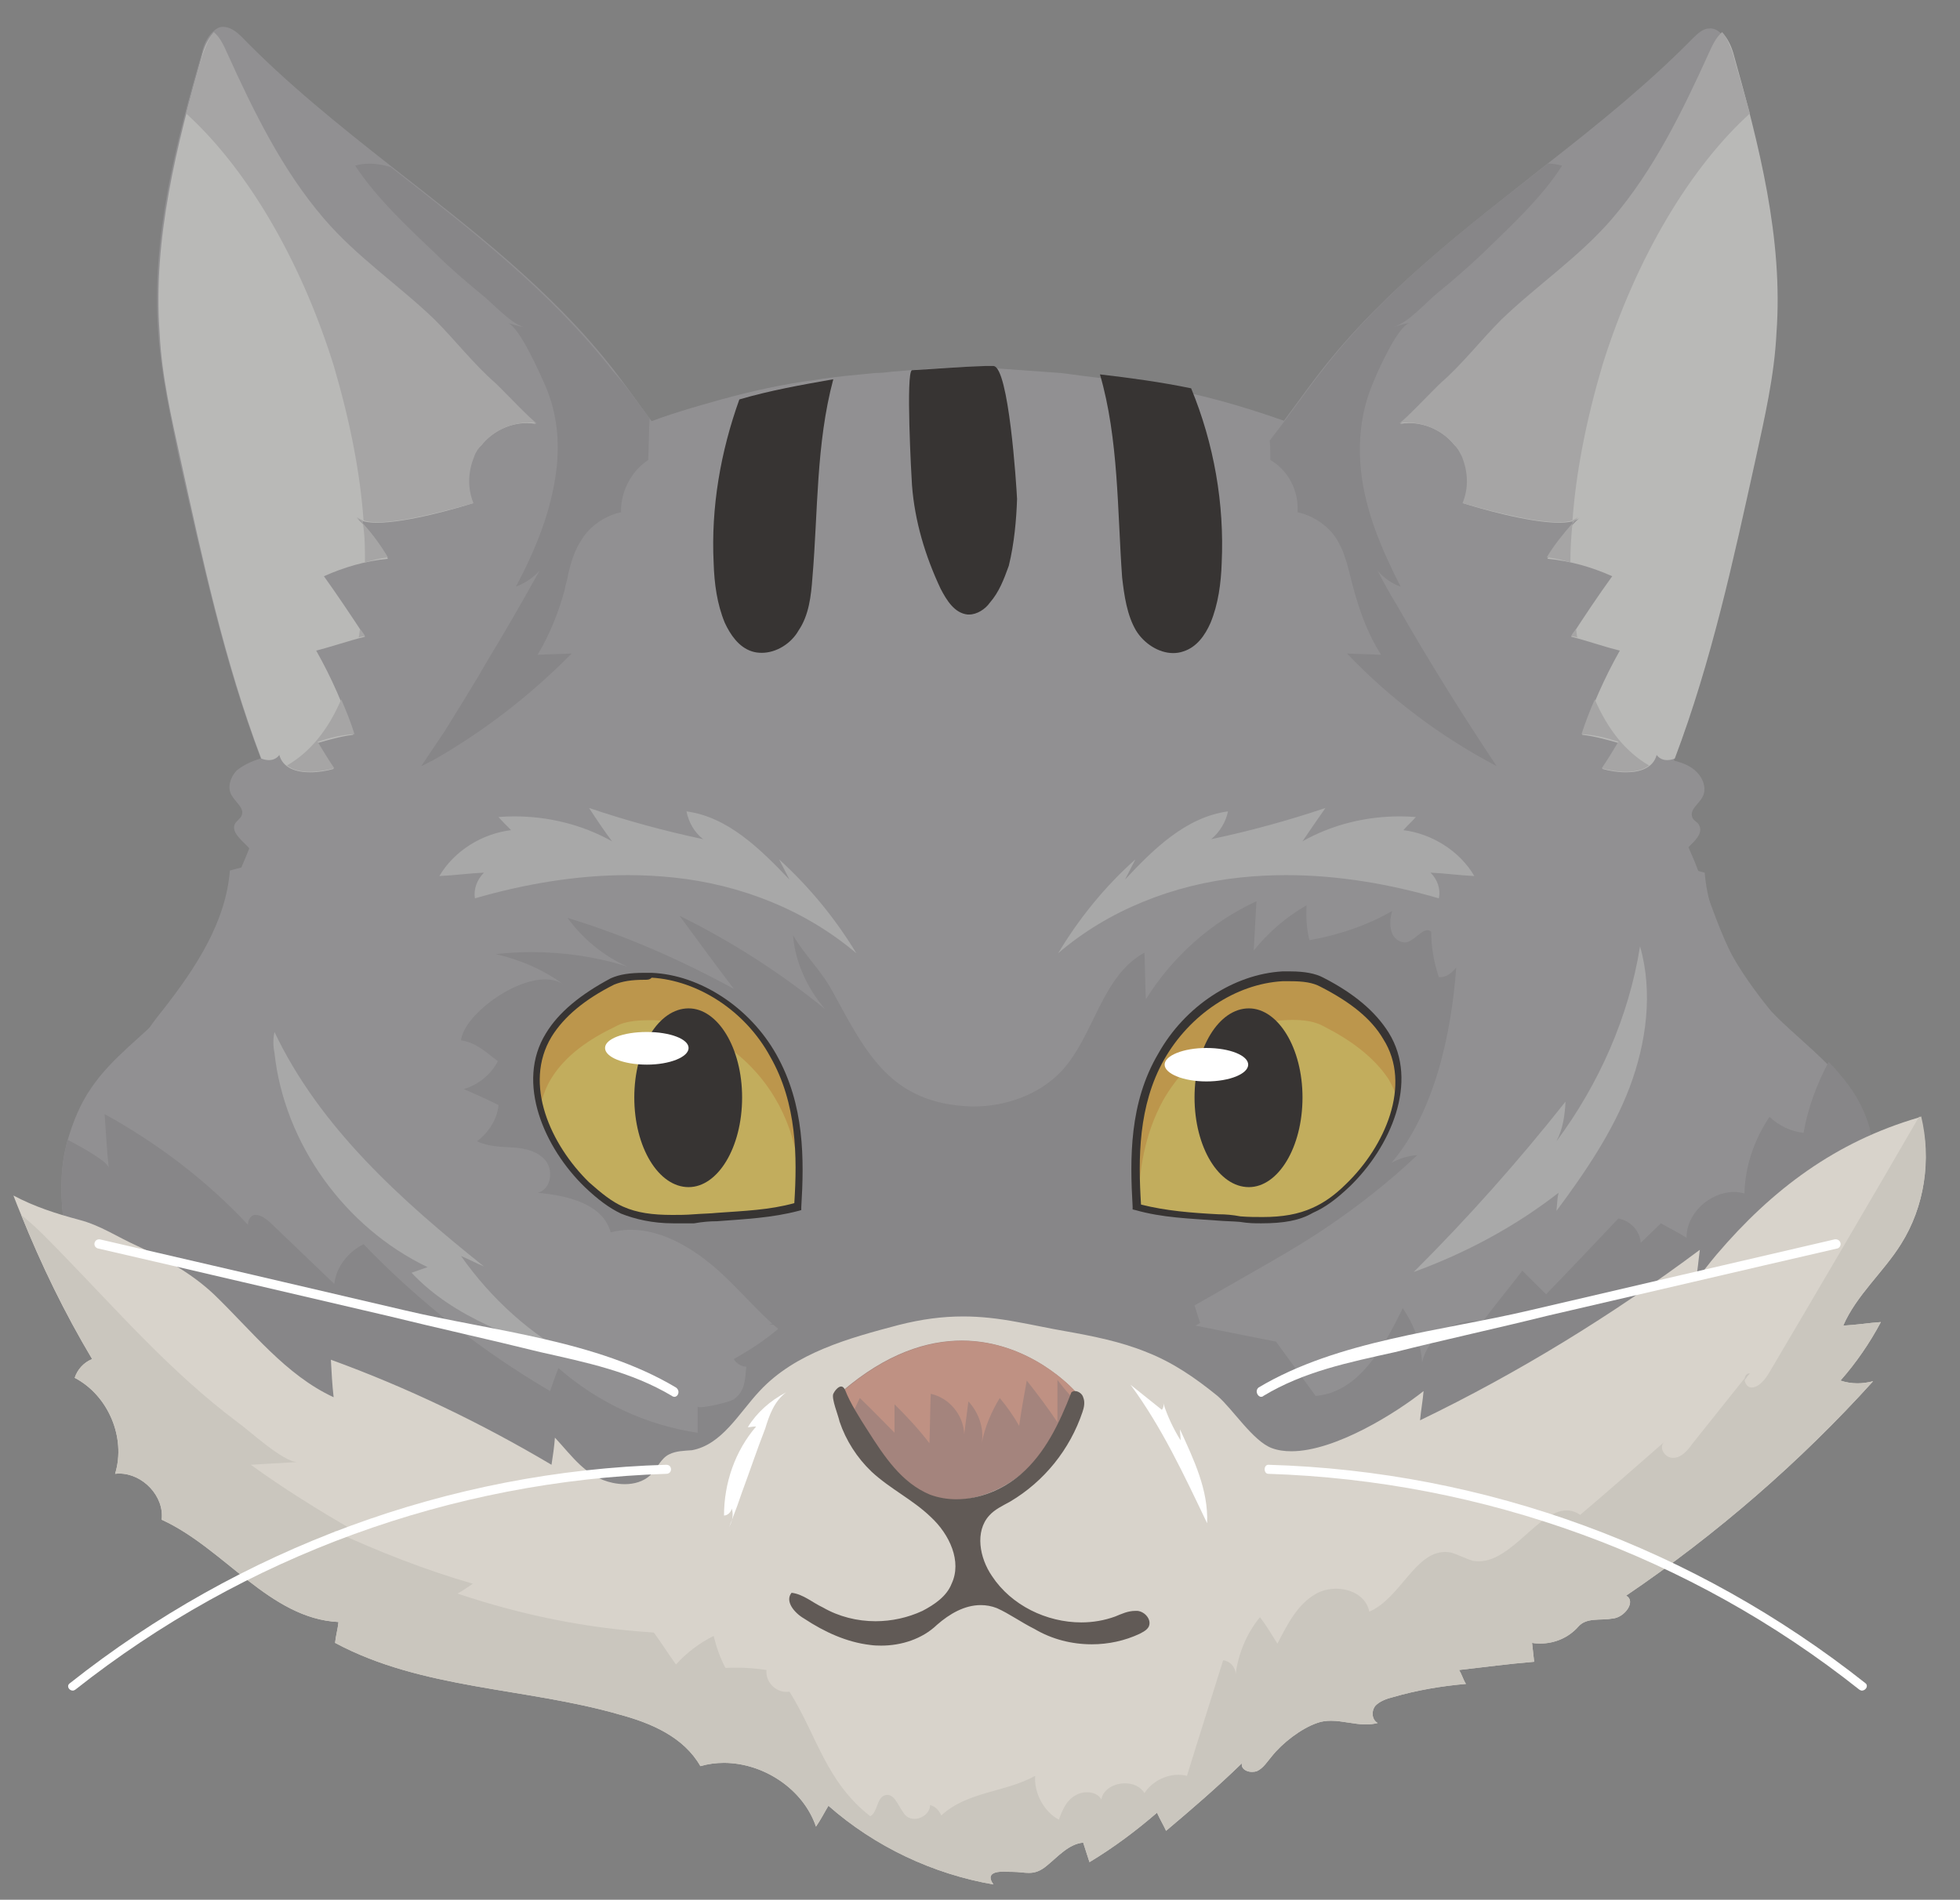 <?xml version="1.0" encoding="UTF-8"?>
<!-- Generated by Pixelmator Pro 3.4.1 -->
<svg width="131" height="127" viewBox="0 0 131 127" xmlns="http://www.w3.org/2000/svg">
    <rect x="0" y="0" width="131" height="127" fill="#808080" stroke="none"/>
    <g id="Group-copy">
        <path id="Path" fill="#919092" fill-rule="evenodd" stroke="none" d="M 64.54 24.521 C 62.866 24.608 61.235 24.705 59.648 24.845 C 59.324 24.889 58.912 24.933 58.535 24.933 C 57.141 25.073 55.834 25.169 54.44 25.406 C 52.345 25.678 50.258 26.143 48.206 26.704 C 46.392 27.212 44.577 27.73 42.858 28.422 C 37.554 30.474 32.583 33.402 28.296 37.26 C 26.533 38.891 24.806 40.802 22.579 41.687 L 22.579 44.151 L 18.906 45.729 C 19.134 49.964 17.924 53.734 16.302 57.592 C 14.759 61.125 14.022 64.57 11.278 67.455 C 9.603 69.226 7.508 70.664 6.114 72.707 C 5.369 73.776 4.904 74.942 4.527 76.196 C 4.062 77.827 4.019 79.501 4.203 81.22 C 4.246 82.018 4.343 82.71 4.527 83.412 C 5.044 85.735 5.921 87.971 7.043 90.057 C 12.576 100.385 22.439 108.206 33.74 111.231 C 36.397 111.923 39.141 112.388 41.745 113.177 C 46.067 114.44 50.065 116.483 54.3 117.877 C 57.395 118.85 60.788 119.279 64.19 119.279 C 64.365 119.279 64.549 119.279 64.724 119.271 C 64.944 119.279 65.163 119.279 65.382 119.279 C 68.775 119.279 72.08 118.929 75.14 117.877 C 79.375 116.439 83.373 114.387 87.704 113.177 C 90.308 112.388 93.052 111.923 95.7 111.231 C 107.01 108.206 116.961 100.385 122.405 90.057 C 124.729 85.639 126.175 80.203 124.869 75.591 L 124.869 75.547 C 124.545 74.521 124.08 73.548 123.475 72.663 C 123.054 72.102 122.59 71.593 122.125 71.128 C 120.819 69.822 119.424 68.709 118.215 67.455 C 115.47 64.527 114.681 61.125 113.243 57.548 C 111.569 53.734 110.359 50.008 110.587 45.685 L 106.913 44.151 L 106.913 41.687 C 104.678 40.802 102.959 38.891 101.188 37.26 C 96.866 33.358 91.939 30.474 86.634 28.422 C 83.978 27.449 81.233 26.607 78.445 26.055 C 76.403 25.634 74.351 25.354 72.352 25.126 C 71.887 25.073 71.379 24.985 70.862 24.933 C 69.003 24.801 67.092 24.661 65.145 24.521 Z"/>
        <path id="path1" fill="#a8a8a8" fill-rule="evenodd" stroke="none" d="M 18.345 68.989 C 18.248 69.454 18.248 69.919 18.345 70.383 C 18.993 76.433 23.044 82.061 28.576 84.709 L 27.507 85.086 C 30.347 88.111 34.529 89.505 38.483 90.803 C 35.459 89.224 32.811 86.805 30.812 83.964 L 30.812 83.964 C 31.373 84.201 31.785 84.429 32.346 84.665 C 26.814 80.247 21.369 75.363 18.345 68.989 Z"/>
        <path id="path2" fill="#878688" fill-rule="evenodd" stroke="none" d="M 83.978 60.248 L 83.978 60.248 C 80.953 61.642 78.349 63.965 76.587 66.806 C 76.534 65.78 76.534 64.711 76.49 63.685 C 73.606 65.272 73.141 69.226 70.958 71.593 C 69.468 73.18 67.223 73.969 65.093 73.969 C 65.031 73.969 64.97 73.969 64.908 73.969 C 59.56 73.776 57.93 70.48 55.65 66.289 C 54.905 64.895 53.791 63.869 53.002 62.519 L 53.002 62.519 C 53.143 64.334 53.975 66.105 55.142 67.455 C 52.161 65.035 48.908 62.94 45.418 61.221 L 45.418 61.221 C 46.628 62.852 47.794 64.474 49.048 66.105 C 45.462 64.15 41.745 62.519 37.931 61.362 L 37.931 61.362 C 38.948 62.756 40.351 63.922 41.929 64.614 C 39.886 63.974 37.729 63.65 35.546 63.65 C 34.74 63.65 33.942 63.694 33.135 63.781 C 34.74 64.15 36.353 64.833 37.686 65.833 L 37.686 65.833 C 37.335 65.579 36.914 65.473 36.441 65.473 C 34.205 65.473 31.005 67.911 30.812 69.55 C 31.838 69.691 32.53 70.383 33.276 70.944 C 32.811 71.83 31.978 72.522 30.996 72.803 C 31.838 73.171 32.583 73.504 33.319 73.873 C 33.232 74.855 32.627 75.731 31.881 76.293 C 32.627 76.661 33.512 76.661 34.301 76.713 C 35.134 76.757 36.064 76.994 36.537 77.687 C 37.002 78.388 36.765 79.545 35.932 79.738 C 37.931 79.922 40.298 80.475 40.816 82.386 C 41.263 82.272 41.71 82.211 42.148 82.211 C 44.34 82.211 46.453 83.526 48.119 85.034 C 50.065 86.805 51.74 89.084 54.16 90.294 C 57.465 92.013 61.375 91.6 65.005 92.013 C 66.697 92.144 68.389 92.539 70.081 92.539 C 70.248 92.539 70.414 92.539 70.581 92.53 C 72.115 92.39 73.983 92.013 75.421 91.364 C 75.841 91.136 80.216 88.435 80.216 88.435 C 80.076 88.058 79.98 87.69 79.839 87.269 C 81.146 86.524 82.443 85.779 83.75 85.034 C 85.38 84.104 87.002 83.175 88.589 82.105 C 90.729 80.667 92.815 79.037 94.727 77.222 L 94.727 77.222 C 94.078 77.266 93.517 77.459 93.008 77.73 C 95.893 74.337 97.006 69.086 97.331 64.667 L 97.331 64.667 C 97.085 65 96.682 65.324 96.305 65.324 C 96.261 65.324 96.208 65.324 96.164 65.316 C 95.84 64.334 95.656 63.317 95.656 62.291 C 95.577 62.212 95.489 62.186 95.402 62.186 C 94.998 62.186 94.56 62.834 94.025 62.992 C 93.981 63.001 93.929 63.001 93.885 63.001 C 93.508 63.001 93.131 62.703 93.008 62.291 C 92.868 61.826 92.912 61.362 93.052 60.897 L 93.052 60.897 C 91.377 61.87 89.422 62.519 87.52 62.852 C 87.327 62.107 87.283 61.318 87.327 60.52 L 87.327 60.52 C 85.933 61.318 84.776 62.335 83.794 63.545 L 83.978 60.248 Z"/>
        <path id="path3" fill="#878688" fill-rule="evenodd" stroke="none" d="M 122.221 70.988 C 121.423 72.479 120.819 74.109 120.547 75.731 C 119.705 75.644 118.916 75.267 118.267 74.662 C 117.241 76.196 116.636 77.967 116.593 79.782 C 116.356 79.721 116.128 79.685 115.891 79.685 C 114.278 79.685 112.691 81.132 112.726 82.754 C 112.174 82.386 111.569 82.105 111.008 81.781 L 109.658 83.087 C 109.614 82.289 108.965 81.597 108.167 81.457 C 106.545 83.175 104.958 84.85 103.336 86.524 L 101.749 84.946 C 100.864 86.103 99.934 87.226 99.102 88.339 C 98.926 88.313 98.76 88.304 98.584 88.304 C 96.945 88.304 95.393 89.488 95.051 91.083 C 94.963 89.786 94.49 88.523 93.753 87.453 C 92.491 90.057 90.816 93.082 87.932 93.319 L 85.284 89.689 C 80.585 88.76 75.929 87.83 71.239 86.901 C 69.468 86.524 68.214 85.735 66.82 84.665 C 66.013 84.043 65.189 83.841 64.312 83.841 C 63.62 83.841 62.892 83.964 62.12 84.104 C 61.743 84.157 61.419 84.201 61.095 84.341 C 60.718 84.481 60.306 84.806 59.929 85.034 C 58.447 86.103 56.904 86.577 55.185 87.182 C 53.835 87.594 52.818 88.295 51.415 88.523 C 51.696 88.576 51.977 88.576 52.257 88.62 C 51.275 89.505 50.205 90.198 49.048 90.855 C 49.188 91.136 49.557 91.364 49.881 91.364 C 49.793 92.293 49.793 92.995 49.048 93.547 C 48.82 93.705 47.339 94.073 46.812 94.073 C 46.698 94.073 46.628 94.055 46.628 94.012 L 46.628 95.783 C 43.183 95.274 39.93 93.74 37.326 91.46 C 37.133 91.925 36.949 92.477 36.765 92.995 C 32.162 90.294 27.971 86.989 24.298 83.175 C 23.272 83.692 22.483 84.665 22.342 85.831 L 18.16 81.825 C 17.81 81.483 17.433 81.22 17.082 81.22 C 17.047 81.22 17.021 81.22 16.994 81.22 C 16.67 81.316 16.574 81.641 16.574 81.877 C 13.785 78.896 10.533 76.433 6.991 74.478 L 6.991 74.478 C 7.087 75.723 7.131 76.871 7.271 78.072 L 7.271 78.072 C 7.184 77.678 5.877 76.915 4.527 76.196 C 4.062 77.827 4.019 79.501 4.203 81.22 C 4.246 82.018 4.343 82.71 4.527 83.412 C 5.044 85.735 5.921 87.971 7.043 90.057 C 12.576 100.385 22.439 108.206 33.74 111.231 C 36.397 111.923 39.141 112.388 41.745 113.177 C 46.067 114.44 50.065 116.483 54.3 117.877 C 57.395 118.85 60.788 119.279 64.19 119.279 C 64.365 119.279 64.549 119.279 64.724 119.271 C 64.944 119.279 65.163 119.279 65.382 119.279 C 68.775 119.279 72.08 118.929 75.14 117.877 C 79.375 116.439 83.373 114.387 87.704 113.177 C 90.308 112.388 93.052 111.923 95.7 111.231 C 107.01 108.206 116.961 100.385 122.405 90.057 C 124.729 85.639 126.175 80.203 124.966 75.503 L 124.966 75.407 C 124.685 74.434 124.22 73.452 123.572 72.575 C 123.151 72.014 122.686 71.453 122.221 70.988 Z"/>
        <path id="path4" fill="#d8d3cb" fill-rule="evenodd" stroke="none" d="M 128.359 74.662 C 128.359 74.714 128.262 74.714 128.218 74.714 C 122.686 76.336 118.451 79.501 114.725 83.876 C 114.26 84.429 113.796 85.034 113.331 85.639 C 113.471 84.946 113.515 84.245 113.612 83.552 L 113.612 83.552 C 107.755 87.918 101.469 91.785 94.911 94.95 C 94.963 94.345 95.095 93.643 95.147 92.995 L 95.147 92.995 C 93.341 94.432 89.256 97.019 86.31 97.019 C 85.845 97.019 85.398 96.957 85.003 96.808 C 83.75 96.344 82.4 94.204 81.374 93.319 C 79.883 92.109 78.402 91.083 76.631 90.391 C 74.912 89.689 73.053 89.321 71.186 88.988 C 70.116 88.804 69.099 88.576 68.021 88.383 C 66.715 88.137 65.531 88.006 64.374 88.006 C 62.971 88.006 61.594 88.19 60.069 88.576 C 56.72 89.461 53.143 90.434 50.767 92.995 C 49.373 94.485 48.259 96.572 46.251 96.949 C 45.699 96.992 45.182 96.992 44.717 97.229 C 44.165 97.501 43.928 98.159 43.463 98.623 C 43.007 99.044 42.385 99.219 41.754 99.219 C 41.482 99.219 41.21 99.184 40.956 99.132 C 39.185 98.763 38.255 97.361 37.089 96.107 C 37.045 96.712 36.949 97.361 36.861 97.922 C 32.162 95.134 27.226 92.758 22.115 90.899 L 22.115 90.899 C 22.158 91.688 22.202 92.574 22.299 93.407 C 19.09 91.925 16.854 88.988 14.294 86.524 C 12.76 85.086 11.041 84.157 9.13 83.271 C 7.876 82.71 6.719 81.921 5.316 81.553 C 3.738 81.132 2.3 80.667 0.897 79.922 L 0.897 79.922 C 1.038 80.29 1.222 80.755 1.415 81.22 C 2.765 84.569 4.299 87.734 6.158 90.855 C 5.597 91.083 5.176 91.548 4.992 92.109 C 7.227 93.275 8.437 96.107 7.692 98.527 C 7.78 98.518 7.876 98.509 7.964 98.509 C 9.533 98.509 10.989 100.017 10.805 101.595 C 14.995 103.507 18.02 108.206 22.623 108.434 C 22.579 108.899 22.439 109.363 22.395 109.828 C 28.208 112.949 35.134 112.809 41.42 114.624 C 43.507 115.185 45.699 116.114 46.812 118.069 C 47.321 117.92 47.856 117.85 48.382 117.85 C 51.021 117.85 53.686 119.595 54.537 122.111 C 54.861 121.647 55.089 121.182 55.369 120.717 C 58.491 123.461 62.348 125.276 66.399 125.978 C 65.855 125.224 66.583 125.118 67.1 125.118 C 67.293 125.118 67.451 125.136 67.512 125.136 C 67.565 125.136 67.618 125.136 67.67 125.136 C 68.091 125.136 68.424 125.206 68.766 125.206 C 69.143 125.206 69.511 125.11 69.976 124.715 C 70.721 124.11 71.423 123.277 72.396 123.181 C 72.536 123.646 72.676 124.023 72.817 124.487 C 74.447 123.505 75.929 122.392 77.332 121.182 C 77.516 121.603 77.744 121.971 77.937 122.392 C 79.655 120.945 81.374 119.463 83.004 117.877 L 83.004 117.877 C 82.934 118.236 83.294 118.455 83.68 118.455 C 83.802 118.455 83.916 118.438 84.03 118.394 C 84.442 118.201 84.723 117.736 85.003 117.412 C 85.705 116.526 86.959 115.553 88.028 115.185 C 88.335 115.071 88.642 115.036 88.958 115.036 C 89.738 115.036 90.518 115.281 91.298 115.281 C 91.553 115.281 91.816 115.255 92.079 115.185 C 91.658 114.948 91.658 114.343 91.939 114.019 C 92.21 113.738 92.684 113.554 93.096 113.458 C 94.683 112.993 96.357 112.712 97.979 112.572 C 97.795 112.3 97.708 111.923 97.515 111.643 C 99.145 111.459 100.82 111.231 102.538 111.091 L 102.398 109.828 L 102.398 109.828 C 102.582 109.863 102.766 109.872 102.95 109.872 C 103.924 109.872 104.844 109.469 105.475 108.758 C 106.028 108.11 106.957 108.346 107.755 108.206 C 108.588 108.153 109.377 107.04 108.684 106.672 C 114.725 102.577 120.31 97.738 125.193 92.337 L 125.193 92.337 C 124.843 92.425 124.492 92.477 124.15 92.477 C 123.756 92.477 123.379 92.416 123.01 92.293 C 124.036 91.136 124.966 89.786 125.711 88.383 L 125.711 88.383 C 124.913 88.435 124.036 88.576 123.195 88.62 C 124.08 86.577 125.895 85.034 127.052 83.175 C 128.639 80.667 129.104 77.502 128.359 74.662 Z"/>
        <path id="path5" fill="#cac6be" fill-rule="evenodd" stroke="none" d="M 128.402 74.618 L 128.402 74.618 C 128.402 74.662 128.359 74.662 128.262 74.662 C 124.966 80.343 121.616 86.059 118.267 91.732 C 117.987 92.205 117.566 92.758 117.057 92.758 C 116.777 92.758 116.593 92.433 116.593 92.153 L 113.103 96.528 C 112.779 96.992 112.358 97.457 111.841 97.457 C 111.832 97.457 111.814 97.457 111.797 97.457 C 111.262 97.457 110.832 96.747 111.245 96.388 L 111.245 96.388 C 109.333 98.062 107.474 99.693 105.616 101.271 C 105.309 101.061 105.002 100.973 104.704 100.973 C 102.854 100.973 101.039 104.375 98.839 104.375 C 98.707 104.375 98.576 104.366 98.444 104.34 C 97.935 104.199 97.471 103.928 96.962 103.787 C 96.831 103.761 96.708 103.752 96.585 103.752 C 94.569 103.752 93.578 106.865 91.518 107.741 C 91.325 106.742 90.325 106.207 89.3 106.207 C 88.844 106.207 88.379 106.312 87.984 106.531 C 86.722 107.224 86.029 108.618 85.38 109.881 C 85.003 109.276 84.635 108.671 84.214 108.11 C 83.329 109.179 82.768 110.529 82.584 111.923 C 82.584 111.459 82.215 111.038 81.751 110.994 C 80.953 113.554 80.12 116.158 79.331 118.718 C 79.138 118.666 78.945 118.648 78.752 118.648 C 77.849 118.648 76.955 119.148 76.49 119.876 C 76.236 119.428 75.719 119.218 75.193 119.218 C 74.474 119.218 73.737 119.604 73.606 120.296 C 73.439 119.963 73.045 119.814 72.65 119.814 C 72.37 119.814 72.098 119.884 71.887 120.016 C 71.282 120.349 71.002 120.998 70.774 121.647 C 69.792 121.138 69.099 119.876 69.187 118.718 L 69.187 118.718 C 67.188 119.832 64.672 119.744 62.91 121.366 C 62.769 121.042 62.533 120.761 62.164 120.673 C 62.164 121.182 61.638 121.594 61.121 121.594 C 60.928 121.594 60.744 121.541 60.586 121.419 C 60.113 120.989 59.885 119.99 59.315 119.99 C 59.262 119.99 59.201 119.998 59.139 120.016 C 58.578 120.209 58.675 121.138 58.166 121.419 C 55.185 119.086 54.624 116.062 52.766 113.09 C 52.695 113.098 52.634 113.107 52.564 113.107 C 51.81 113.107 51.144 112.414 51.231 111.643 C 50.574 111.538 49.881 111.485 49.188 111.485 C 48.952 111.485 48.724 111.494 48.487 111.503 C 48.119 110.81 47.882 110.109 47.698 109.363 C 46.769 109.828 45.883 110.486 45.182 111.275 C 44.673 110.573 44.209 109.828 43.7 109.135 C 39.185 108.855 34.862 107.969 30.575 106.531 C 30.952 106.339 31.233 106.111 31.601 105.874 C 28.392 104.945 25.323 103.735 22.299 102.341 C 22.763 102.341 23.132 102.297 23.605 102.297 C 21.273 100.947 18.949 99.509 16.766 97.922 L 19.879 97.738 C 18.906 97.738 16.626 95.598 15.881 95.081 C 11.366 91.688 7.876 87.646 3.975 83.64 C 3.37 83.035 2.528 82.105 1.415 81.22 L 1.415 81.22 C 2.765 84.569 4.299 87.734 6.158 90.855 C 5.597 91.083 5.176 91.548 4.992 92.109 C 7.227 93.275 8.437 96.107 7.692 98.527 C 7.78 98.518 7.876 98.509 7.964 98.509 C 9.533 98.509 10.989 100.017 10.805 101.595 C 14.995 103.507 18.02 108.206 22.623 108.434 C 22.579 108.899 22.439 109.363 22.395 109.828 C 28.208 112.949 35.134 112.809 41.42 114.624 C 43.507 115.185 45.699 116.114 46.812 118.069 C 47.321 117.92 47.856 117.85 48.382 117.85 C 51.021 117.85 53.686 119.595 54.537 122.111 C 54.861 121.647 55.089 121.182 55.37 120.717 C 58.491 123.461 62.348 125.276 66.399 125.978 C 65.855 125.224 66.583 125.118 67.1 125.118 C 67.293 125.118 67.451 125.136 67.512 125.136 C 67.565 125.136 67.618 125.136 67.67 125.136 C 68.091 125.136 68.424 125.206 68.766 125.206 C 69.143 125.206 69.511 125.11 69.976 124.715 C 70.721 124.11 71.423 123.277 72.396 123.181 C 72.536 123.646 72.676 124.023 72.817 124.487 C 74.447 123.505 75.929 122.392 77.332 121.182 C 77.516 121.603 77.744 121.971 77.937 122.392 C 79.655 120.945 81.374 119.463 83.005 117.877 L 83.005 117.877 C 82.934 118.236 83.294 118.455 83.68 118.455 C 83.802 118.455 83.916 118.438 84.03 118.394 C 84.442 118.201 84.723 117.736 85.003 117.412 C 85.705 116.526 86.959 115.553 88.028 115.185 C 88.335 115.071 88.642 115.036 88.958 115.036 C 89.738 115.036 90.518 115.281 91.299 115.281 C 91.553 115.281 91.816 115.255 92.079 115.185 C 91.658 114.948 91.658 114.343 91.939 114.019 C 92.21 113.738 92.684 113.554 93.096 113.458 C 94.683 112.993 96.357 112.712 97.979 112.572 C 97.795 112.3 97.708 111.923 97.515 111.643 C 99.145 111.459 100.82 111.231 102.538 111.091 L 102.398 109.828 L 102.398 109.828 C 102.582 109.863 102.766 109.872 102.95 109.872 C 103.924 109.872 104.844 109.469 105.475 108.758 C 106.028 108.11 106.957 108.346 107.755 108.206 C 108.588 108.153 109.377 107.04 108.684 106.672 C 114.725 102.577 120.31 97.738 125.193 92.337 L 125.193 92.337 C 124.843 92.425 124.492 92.477 124.15 92.477 C 123.756 92.477 123.379 92.416 123.01 92.293 C 124.036 91.136 124.966 89.786 125.711 88.383 L 125.711 88.383 C 124.913 88.435 124.036 88.576 123.195 88.62 C 124.08 86.577 125.895 85.034 127.052 83.175 C 128.639 80.667 129.104 77.502 128.402 74.618 Z"/>
        <path id="path6" fill="#c2ad5d" fill-rule="evenodd" stroke="none" d="M 43.604 65.316 C 42.814 65.316 41.745 65.316 41 65.736 C 39.325 66.526 37.694 67.639 36.721 69.27 C 34.67 72.575 36.765 76.801 39.281 79.273 C 39.93 79.922 40.719 80.527 41.605 80.948 C 42.692 81.457 43.937 81.588 45.155 81.588 C 45.603 81.588 46.05 81.57 46.488 81.553 C 48.811 81.36 51.144 81.36 53.371 80.755 C 53.607 77.266 53.555 73.776 51.74 70.664 C 50.065 67.683 46.997 65.5 43.604 65.316 Z"/>
        <path id="path7" fill="#c2ad5d" fill-rule="evenodd" stroke="none" d="M 85.793 65.316 C 82.4 65.5 79.331 67.683 77.656 70.664 C 75.841 73.776 75.798 77.266 76.026 80.755 C 78.261 81.36 80.585 81.36 82.908 81.553 C 83.346 81.57 83.794 81.588 84.241 81.588 C 85.468 81.588 86.704 81.457 87.792 80.948 C 88.633 80.527 89.422 79.922 90.124 79.273 C 92.631 76.801 94.727 72.575 92.684 69.27 C 91.702 67.639 90.071 66.526 88.396 65.736 C 87.66 65.316 86.582 65.316 85.793 65.316 Z"/>
        <path id="path8" fill="#bc964c" fill-rule="evenodd" stroke="none" d="M 43.034 65.298 C 42.306 65.298 41.552 65.395 40.956 65.736 C 39.281 66.569 37.65 67.683 36.625 69.27 C 35.695 70.76 35.651 72.382 36.064 74.013 C 36.256 73.408 36.441 72.759 36.809 72.154 C 37.791 70.523 39.413 69.454 41.14 68.621 C 41.885 68.2 42.902 68.2 43.744 68.2 C 47.093 68.384 50.205 70.62 51.88 73.548 C 52.818 75.179 53.283 76.941 53.467 78.756 C 53.511 75.968 53.143 73.171 51.696 70.664 C 50.021 67.683 46.953 65.5 43.56 65.316 C 43.384 65.307 43.209 65.298 43.034 65.298 Z"/>
        <path id="path9" fill="#bc964c" fill-rule="evenodd" stroke="none" d="M 85.793 65.219 C 82.4 65.403 79.331 67.639 77.656 70.62 C 75.841 73.732 75.798 77.222 76.026 80.711 L 76.069 80.711 C 76.122 78.291 76.49 75.828 77.744 73.548 C 79.419 70.62 82.496 68.384 85.889 68.2 C 86.056 68.191 86.231 68.183 86.406 68.183 C 87.143 68.183 87.897 68.279 88.493 68.621 C 90.211 69.498 91.798 70.62 92.815 72.154 C 93.052 72.575 93.236 72.987 93.376 73.364 C 93.613 71.918 93.517 70.48 92.684 69.173 C 91.702 67.551 90.071 66.473 88.396 65.64 C 87.66 65.219 86.582 65.219 85.793 65.219 Z"/>
        <path id="path10" fill="#373433" fill-rule="evenodd" stroke="none" d="M 43.56 65.359 C 46.628 65.544 49.793 67.551 51.468 70.62 C 53.283 73.776 53.283 77.362 53.09 80.431 C 51.415 80.895 49.741 80.948 47.926 81.08 C 47.417 81.132 46.953 81.132 46.392 81.176 C 45.839 81.22 45.375 81.22 44.954 81.22 C 43.604 81.22 42.578 81.08 41.648 80.667 C 40.903 80.343 40.211 79.782 39.369 79.037 C 36.809 76.529 34.95 72.479 36.861 69.314 C 37.694 67.963 39.088 66.806 41.043 65.824 C 41.605 65.596 42.21 65.5 43.095 65.5 C 43.279 65.5 43.419 65.5 43.56 65.359 Z M 43.042 65.035 C 42.113 65.035 41.42 65.132 40.816 65.403 C 38.808 66.473 37.326 67.683 36.484 69.086 C 34.442 72.382 36.397 76.757 39.088 79.361 C 39.974 80.203 40.719 80.755 41.508 81.132 C 42.438 81.5 43.604 81.781 44.998 81.781 L 46.392 81.781 C 46.953 81.684 47.417 81.641 47.926 81.641 C 49.793 81.5 51.608 81.413 53.371 80.948 L 53.555 80.895 L 53.555 80.711 C 53.748 77.502 53.791 73.873 51.88 70.48 C 50.118 67.358 46.812 65.175 43.56 65.035 Z"/>
        <path id="path11" fill="#373433" fill-rule="evenodd" stroke="none" d="M 86.257 65.596 C 87.099 65.596 87.748 65.684 88.256 65.964 C 90.264 66.99 91.658 68.104 92.447 69.454 C 94.402 72.522 92.543 76.661 89.983 79.133 C 89.194 79.922 88.449 80.431 87.704 80.755 C 86.775 81.176 85.705 81.36 84.399 81.36 C 83.934 81.36 83.469 81.36 82.908 81.316 C 82.4 81.22 81.935 81.176 81.426 81.176 C 79.612 81.08 77.937 80.948 76.262 80.527 C 76.069 77.459 76.069 73.917 77.797 70.848 C 79.515 67.823 82.584 65.78 85.705 65.596 Z M 85.705 64.939 C 82.443 65.132 79.191 67.271 77.42 70.427 C 75.465 73.732 75.517 77.459 75.701 80.667 L 75.701 80.852 L 75.885 80.895 C 77.7 81.413 79.515 81.457 81.374 81.597 C 81.891 81.641 82.356 81.641 82.864 81.684 C 83.469 81.781 83.837 81.781 84.302 81.781 C 85.793 81.781 86.862 81.597 87.748 81.08 C 88.589 80.711 89.335 80.15 90.211 79.317 C 92.912 76.713 94.867 72.338 92.815 69.033 C 91.939 67.639 90.536 66.429 88.449 65.359 C 87.932 65.079 87.187 64.939 86.257 64.939 Z"/>
        <path id="path12" fill="#373433" fill-rule="evenodd" stroke="none" d="M 83.469 67.411 C 81.47 67.411 79.839 70.059 79.839 73.364 C 79.839 76.713 81.47 79.361 83.469 79.361 C 85.424 79.361 87.055 76.713 87.055 73.364 C 87.055 70.059 85.424 67.411 83.469 67.411 Z"/>
        <path id="path13" fill="#373433" fill-rule="evenodd" stroke="none" d="M 46.023 67.411 C 44.024 67.411 42.394 70.059 42.394 73.364 C 42.394 76.713 44.024 79.361 46.023 79.361 C 47.979 79.361 49.6 76.713 49.6 73.364 C 49.6 70.059 47.979 67.411 46.023 67.411 Z"/>
        <path id="path14" fill="#ffffff" fill-rule="evenodd" stroke="none" d="M 43.235 68.989 C 41.648 68.989 40.439 69.454 40.439 70.059 C 40.439 70.664 41.648 71.172 43.235 71.172 C 44.77 71.172 46.023 70.664 46.023 70.059 C 46.023 69.454 44.77 68.989 43.235 68.989 Z"/>
        <path id="path15" fill="#ffffff" fill-rule="evenodd" stroke="none" d="M 80.629 70.059 C 79.094 70.059 77.84 70.567 77.84 71.172 C 77.84 71.777 79.094 72.295 80.629 72.295 C 82.215 72.295 83.425 71.777 83.425 71.172 C 83.425 70.567 82.215 70.059 80.629 70.059 Z"/>
        <path id="path16" fill="#a4847d" fill-rule="evenodd" stroke="none" d="M 64.277 89.619 C 61.98 89.619 59.262 90.461 56.299 92.995 C 56.299 92.995 56.395 93.74 56.816 94.713 C 57.649 96.87 59.578 100.324 63.374 100.324 C 63.585 100.324 63.804 100.315 64.023 100.298 C 69.143 99.781 71.186 94.95 71.703 93.459 C 71.747 93.179 71.844 92.995 71.844 92.995 C 71.844 92.995 68.88 89.619 64.277 89.619 Z"/>
        <path id="path17" fill="#bf9183" fill-rule="evenodd" stroke="none" d="M 64.304 89.637 C 61.998 89.637 59.28 90.487 56.299 93.038 C 56.299 93.038 56.395 93.784 56.816 94.809 C 57.044 94.389 57.237 93.924 57.465 93.459 C 58.254 94.204 59.043 95.037 59.788 95.783 L 59.788 93.88 C 60.586 94.669 61.419 95.555 62.12 96.484 C 62.164 95.362 62.164 94.248 62.208 93.179 C 63.471 93.459 64.4 94.616 64.444 95.879 C 64.54 95.134 64.628 94.432 64.724 93.687 C 65.417 94.432 65.794 95.502 65.61 96.484 C 65.838 95.362 66.259 94.389 66.82 93.459 C 67.284 94.012 67.749 94.669 68.117 95.318 C 68.258 94.345 68.442 93.275 68.626 92.293 C 69.327 93.179 70.029 94.108 70.677 95.081 L 70.677 92.249 C 70.958 92.617 71.282 93.038 71.703 93.459 C 71.747 93.179 71.844 92.995 71.844 92.995 C 71.844 92.995 68.898 89.637 64.304 89.637 Z"/>
        <path id="path18" fill="#615a56" fill-rule="evenodd" stroke="none" d="M 56.22 92.688 C 56.001 92.688 55.764 93.021 55.694 93.179 C 55.562 93.503 56.027 94.616 56.115 95.037 C 56.536 96.291 57.281 97.457 58.254 98.386 C 59.517 99.553 60.998 100.245 62.208 101.411 C 63.471 102.577 64.304 104.392 63.602 105.874 C 63.278 106.716 62.445 107.277 61.656 107.689 C 60.674 108.145 59.595 108.381 58.517 108.381 C 57.29 108.381 56.062 108.075 55.001 107.461 C 54.3 107.136 53.695 106.575 52.906 106.479 L 52.906 106.479 C 52.441 107.04 53.09 107.829 53.748 108.206 C 55.089 109.092 56.579 109.784 58.166 109.968 C 58.403 110.003 58.649 110.012 58.894 110.012 C 60.253 110.012 61.647 109.565 62.629 108.618 C 63.471 107.882 64.47 107.303 65.548 107.303 C 65.908 107.303 66.267 107.364 66.627 107.505 C 67.469 107.882 68.214 108.434 69.143 108.899 C 70.309 109.591 71.642 109.924 72.975 109.924 C 74.079 109.924 75.175 109.688 76.166 109.223 C 76.403 109.092 76.631 108.995 76.771 108.758 C 76.999 108.294 76.534 107.741 76.026 107.689 C 75.973 107.689 75.929 107.689 75.885 107.689 C 75.386 107.689 74.965 107.89 74.535 108.066 C 73.816 108.329 73.045 108.46 72.273 108.46 C 69.95 108.46 67.591 107.321 66.303 105.365 C 65.47 104.155 65.145 102.384 66.118 101.315 C 66.487 100.903 67.004 100.666 67.512 100.385 C 69.792 99.035 71.51 96.896 72.352 94.389 C 72.448 94.108 72.536 93.74 72.396 93.407 C 72.335 93.179 72.072 92.995 71.844 92.995 C 71.756 92.995 71.677 93.021 71.607 93.082 C 70.818 95.134 69.836 97.177 68.214 98.571 C 67.039 99.579 65.47 100.228 63.927 100.228 C 63.33 100.228 62.734 100.131 62.164 99.921 C 60.253 99.132 59.096 97.361 57.973 95.598 C 57.465 94.809 56.816 93.784 56.492 92.942 C 56.413 92.758 56.316 92.688 56.22 92.688 Z"/>
        <path id="path19" fill="#919092" fill-rule="evenodd" stroke="none" d="M 114.322 1.901 C 114.287 1.901 114.252 1.909 114.217 1.909 C 113.796 1.909 113.428 2.286 113.147 2.558 C 110.122 5.636 106.773 8.327 103.38 10.984 C 97.979 15.262 92.447 19.444 88.256 24.845 C 87.099 26.336 85.977 27.958 84.776 29.492 C 84.302 30.053 83.794 30.702 83.232 31.219 C 82.584 32.332 83.329 33.779 84.399 34.568 C 85.424 35.313 86.775 35.541 87.932 36.059 C 88.589 36.33 89.194 36.751 89.799 37.172 C 90.957 37.961 91.939 38.987 92.912 39.96 L 93.473 40.477 C 95.56 42.564 97.567 44.703 98.961 47.36 C 100.452 50.148 101.101 53.269 102.775 55.961 C 103.801 57.592 105.142 59.038 105.66 60.897 C 105.94 61.923 105.94 62.992 106.265 64.009 C 106.773 65.78 108.079 66.754 109.614 67.595 C 111.192 68.428 112.823 69.27 114.541 69.778 C 115.479 70.05 116.452 70.217 117.417 70.217 C 118.267 70.217 119.109 70.085 119.889 69.778 C 119.565 68.893 118.96 68.2 118.407 67.639 C 116.172 64.895 114.217 61.826 113.936 58.337 C 113.287 58.153 112.586 58.056 111.981 57.732 C 112.218 57.364 112.542 56.987 112.823 56.662 C 113.243 56.241 113.848 55.733 113.568 55.172 C 113.471 54.944 113.147 54.847 113.103 54.619 C 112.919 54.102 113.568 53.734 113.796 53.269 C 114.076 52.752 113.848 52.059 113.428 51.638 C 113.051 51.218 112.446 50.99 111.893 50.849 L 111.893 50.753 C 114.313 44.335 115.751 37.497 117.285 30.754 C 117.89 27.958 118.495 25.169 118.679 22.329 C 119.144 16.007 117.566 9.721 115.751 3.628 C 115.611 3.163 115.427 2.611 115.058 2.286 C 114.892 2.076 114.611 1.901 114.322 1.901 Z"/>
        <path id="path20" fill="#b9b9b7" fill-rule="evenodd" stroke="none" d="M 93.578 28.335 C 93.569 28.335 93.569 28.335 93.561 28.335 C 93.569 28.335 93.569 28.335 93.578 28.335 Z M 115.146 2.234 C 114.778 2.611 114.497 3.163 114.26 3.628 C 112.542 7.494 110.587 11.396 107.799 14.657 C 105.616 17.217 102.863 19.076 100.452 21.399 C 99.049 22.75 97.795 24.328 96.357 25.634 C 95.945 26.002 93.824 28.256 93.578 28.335 L 93.578 28.335 C 93.771 28.299 93.973 28.282 94.174 28.282 C 95.332 28.282 96.489 28.826 97.234 29.772 C 97.471 29.957 97.567 30.237 97.751 30.518 C 98.172 31.447 98.216 32.613 97.795 33.639 C 98.654 33.919 102.135 34.945 104.195 34.945 C 104.818 34.945 105.309 34.849 105.563 34.621 L 105.563 34.621 C 104.721 35.41 104.029 36.339 103.424 37.356 C 104.958 37.497 106.405 37.917 107.755 38.522 C 106.817 39.82 105.888 41.214 105.011 42.564 C 106.124 42.845 107.15 43.222 108.264 43.493 C 107.238 45.308 106.405 47.22 105.747 49.122 C 106.589 49.219 107.422 49.455 108.22 49.683 C 107.843 50.244 107.474 50.849 107.097 51.402 C 107.588 51.542 108.141 51.63 108.676 51.63 C 109.622 51.63 110.49 51.34 110.727 50.472 C 110.903 50.709 111.148 50.814 111.429 50.814 C 111.595 50.814 111.762 50.779 111.937 50.709 C 114.401 44.195 115.847 37.453 117.338 30.702 C 117.943 27.914 118.592 25.126 118.732 22.285 C 119.197 15.955 117.566 9.677 115.847 3.54 C 115.707 3.075 115.47 2.558 115.146 2.234 Z"/>
        <path id="path21" fill="#a6a5a5" fill-rule="evenodd" stroke="none" d="M 105.099 34.98 C 104.45 35.725 103.845 36.471 103.38 37.26 C 103.941 37.312 104.45 37.453 104.958 37.593 C 104.958 36.751 105.011 35.866 105.099 34.98 Z"/>
        <path id="path22" fill="#a6a5a5" fill-rule="evenodd" stroke="none" d="M 105.335 42.056 C 105.195 42.24 105.099 42.336 105.011 42.52 C 105.142 42.564 105.335 42.564 105.423 42.617 C 105.379 42.476 105.379 42.24 105.335 42.056 Z"/>
        <path id="path23" fill="#a6a5a5" fill-rule="evenodd" stroke="none" d="M 106.589 46.755 C 106.265 47.5 105.94 48.333 105.703 49.078 C 106.545 49.122 107.334 49.315 108.167 49.587 C 107.799 50.192 107.474 50.753 107.054 51.358 C 107.553 51.498 108.123 51.595 108.676 51.595 C 109.254 51.595 109.807 51.481 110.219 51.174 C 108.684 50.288 107.474 48.798 106.589 46.755 Z"/>
        <path id="path24" fill="#a6a5a5" fill-rule="evenodd" stroke="none" d="M 93.525 28.282 L 93.525 28.282 C 93.525 28.282 93.517 28.282 93.517 28.282 C 93.517 28.282 93.525 28.282 93.525 28.282 Z M 115.102 2.146 C 114.681 2.514 114.453 3.023 114.217 3.54 C 112.446 7.442 110.543 11.352 107.755 14.613 C 105.563 17.165 102.775 19.032 100.355 21.356 C 98.961 22.75 97.751 24.328 96.305 25.59 C 95.893 25.959 93.753 28.229 93.525 28.282 L 93.525 28.282 C 93.692 28.264 93.867 28.247 94.034 28.247 C 95.226 28.247 96.419 28.79 97.19 29.729 C 97.427 29.957 97.567 30.237 97.708 30.518 C 98.12 31.543 98.172 32.613 97.751 33.639 C 98.654 33.876 102.135 34.91 104.169 34.91 C 104.529 34.91 104.853 34.875 105.099 34.796 C 105.335 31.543 106.028 28.054 107.097 24.424 C 109.377 17.121 113.051 11.124 116.961 7.582 C 116.593 6.241 116.172 4.89 115.795 3.496 C 115.611 3.023 115.427 2.514 115.102 2.146 Z"/>
        <path id="path25" fill="#a6a5a5" fill-rule="evenodd" stroke="none" d="M 105.475 34.568 C 105.379 34.656 105.239 34.708 105.099 34.796 L 105.099 35.033 C 105.195 34.849 105.379 34.708 105.475 34.568 Z"/>
        <path id="path26" fill="#919092" fill-rule="evenodd" stroke="none" d="M 14.899 1.795 C 14.618 1.795 14.399 1.953 14.206 2.146 C 13.829 2.514 13.601 3.023 13.505 3.496 C 11.743 9.59 10.112 15.867 10.577 22.189 C 10.761 25.073 11.409 27.87 11.971 30.658 C 13.505 37.4 14.952 44.195 17.415 50.665 L 17.415 50.709 C 16.81 50.893 16.302 51.13 15.828 51.498 C 15.416 51.919 15.179 52.612 15.46 53.129 C 15.697 53.594 16.346 54.014 16.161 54.479 C 16.109 54.707 15.828 54.847 15.697 55.084 C 15.46 55.593 16.065 56.101 16.486 56.522 C 16.81 56.846 17.038 57.223 17.275 57.635 C 16.714 57.872 16.021 58.012 15.364 58.196 C 15.092 61.686 13.04 64.755 10.901 67.499 C 10.34 68.2 9.788 68.893 9.41 69.734 C 10.235 70.024 11.103 70.155 11.971 70.155 C 12.917 70.155 13.864 69.997 14.759 69.734 C 16.53 69.27 18.108 68.384 19.739 67.499 C 21.273 66.71 22.579 65.684 23.088 63.965 C 23.368 62.992 23.368 61.87 23.693 60.8 C 24.21 59.038 25.604 57.495 26.577 55.873 C 27.559 54.242 28.208 52.524 28.857 50.753 C 29.137 50.104 29.365 49.403 29.646 48.798 C 29.83 48.245 30.067 47.728 30.347 47.263 C 30.996 46.106 31.741 44.984 32.627 43.958 C 33.784 42.52 35.134 41.214 36.397 39.872 C 36.949 39.355 37.466 38.847 37.975 38.382 C 39.044 37.453 40.114 36.567 41.42 36.006 C 42.578 35.498 43.928 35.261 44.954 34.472 C 46.023 33.727 46.769 32.289 46.067 31.123 C 45.094 30.097 44.209 29.027 43.367 27.914 C 42.578 26.844 41.833 25.774 41 24.705 C 36.861 19.4 31.504 15.306 26.156 11.124 C 22.667 8.38 19.177 5.583 16.109 2.418 C 15.828 2.146 15.46 1.866 15.092 1.813 C 15.022 1.804 14.96 1.795 14.899 1.795 Z"/>
        <path id="path27" fill="#b9b9b7" fill-rule="evenodd" stroke="none" d="M 35.827 28.335 L 35.827 28.335 C 35.827 28.335 35.836 28.335 35.836 28.335 C 35.836 28.335 35.827 28.335 35.827 28.335 Z M 14.25 2.234 C 13.926 2.558 13.689 3.075 13.549 3.54 C 11.83 9.677 10.2 15.955 10.673 22.285 C 10.805 25.126 11.462 27.914 12.067 30.702 C 13.549 37.453 14.995 44.195 17.459 50.709 C 17.634 50.779 17.81 50.814 17.968 50.814 C 18.248 50.814 18.494 50.709 18.669 50.472 C 18.906 51.34 19.774 51.63 20.729 51.63 C 21.255 51.63 21.816 51.542 22.299 51.402 C 21.93 50.849 21.51 50.244 21.185 49.683 C 21.974 49.455 22.807 49.219 23.605 49.122 C 23 47.22 22.158 45.308 21.133 43.493 C 22.202 43.222 23.272 42.845 24.394 42.564 C 23.509 41.214 22.579 39.82 21.65 38.522 C 23 37.917 24.438 37.497 25.928 37.356 C 25.367 36.339 24.675 35.41 23.842 34.621 L 23.842 34.621 C 24.087 34.849 24.578 34.945 25.201 34.945 C 27.261 34.945 30.742 33.919 31.601 33.639 C 31.18 32.613 31.233 31.447 31.645 30.518 C 31.741 30.237 31.925 29.957 32.162 29.772 C 32.907 28.826 34.065 28.282 35.222 28.282 C 35.424 28.282 35.625 28.299 35.827 28.335 L 35.827 28.335 C 35.581 28.256 33.46 26.002 33.048 25.634 C 31.601 24.328 30.347 22.75 28.953 21.399 C 26.533 19.076 23.789 17.217 21.597 14.657 C 18.809 11.396 16.854 7.494 15.136 3.628 C 14.899 3.163 14.627 2.611 14.25 2.234 Z"/>
        <path id="path28" fill="#a6a5a5" fill-rule="evenodd" stroke="none" d="M 24.254 34.98 L 24.254 34.98 C 24.394 35.866 24.394 36.751 24.394 37.593 C 24.903 37.453 25.411 37.312 25.928 37.26 C 25.464 36.471 24.903 35.725 24.254 34.98 Z"/>
        <path id="path29" fill="#a6a5a5" fill-rule="evenodd" stroke="none" d="M 24.07 42.056 C 24.017 42.24 24.017 42.476 23.973 42.617 C 24.07 42.564 24.254 42.564 24.394 42.52 C 24.298 42.336 24.21 42.24 24.07 42.056 Z"/>
        <path id="path30" fill="#a6a5a5" fill-rule="evenodd" stroke="none" d="M 22.807 46.755 C 21.93 48.798 20.721 50.288 19.177 51.174 C 19.59 51.481 20.124 51.595 20.703 51.595 C 21.247 51.595 21.825 51.498 22.342 51.358 C 21.93 50.753 21.597 50.192 21.229 49.587 C 22.062 49.315 22.86 49.122 23.693 49.078 C 23.465 48.333 23.132 47.5 22.807 46.755 Z"/>
        <path id="path31" fill="#a6a5a5" fill-rule="evenodd" stroke="none" d="M 35.871 28.282 L 35.871 28.282 C 35.879 28.282 35.879 28.282 35.879 28.282 C 35.879 28.282 35.879 28.282 35.871 28.282 Z M 14.294 2.146 C 13.97 2.514 13.785 3.023 13.601 3.496 C 13.137 4.89 12.812 6.241 12.435 7.582 C 16.346 11.124 20.019 17.121 22.299 24.424 C 23.368 28.054 24.07 31.543 24.298 34.796 C 24.543 34.875 24.868 34.91 25.236 34.91 C 27.261 34.91 30.742 33.876 31.645 33.639 C 31.233 32.613 31.277 31.543 31.697 30.518 C 31.785 30.237 31.978 29.957 32.206 29.729 C 32.977 28.79 34.17 28.247 35.362 28.247 C 35.538 28.247 35.704 28.264 35.871 28.282 L 35.871 28.282 C 35.643 28.229 33.503 25.959 33.091 25.59 C 31.645 24.328 30.435 22.75 29.041 21.356 C 26.621 19.032 23.833 17.165 21.65 14.613 C 18.853 11.352 16.951 7.442 15.179 3.54 C 14.952 3.023 14.715 2.514 14.294 2.146 Z"/>
        <path id="path32" fill="#a6a5a5" fill-rule="evenodd" stroke="none" d="M 23.833 34.568 C 23.973 34.708 24.157 34.849 24.254 35.033 L 24.254 34.796 C 24.07 34.708 23.973 34.656 23.833 34.568 Z"/>
        <path id="path33" fill="#373433" fill-rule="evenodd" stroke="none" d="M 55.694 25.354 L 55.694 25.354 C 53.555 25.731 51.468 26.099 49.416 26.704 C 48.163 30.193 47.514 33.911 47.698 37.637 C 47.742 39.031 47.926 40.381 48.443 41.635 C 48.811 42.424 49.373 43.266 50.258 43.546 C 50.468 43.616 50.696 43.642 50.916 43.642 C 51.889 43.642 52.88 43.02 53.371 42.152 C 54.072 41.126 54.212 39.82 54.3 38.61 C 54.677 34.191 54.537 29.685 55.694 25.354 Z"/>
        <path id="path34" fill="#373433" fill-rule="evenodd" stroke="none" d="M 73.518 25.029 L 73.518 25.029 C 74.772 29.352 74.675 34.104 75 38.61 C 75.14 39.82 75.324 41.126 75.929 42.152 C 76.455 43.011 77.437 43.66 78.41 43.66 C 78.638 43.66 78.875 43.625 79.094 43.546 C 79.98 43.266 80.541 42.476 80.909 41.635 C 81.426 40.381 81.61 38.987 81.654 37.637 C 81.838 33.683 81.146 29.685 79.612 25.959 C 77.56 25.538 75.561 25.266 73.518 25.029 Z"/>
        <path id="path35" fill="#373433" fill-rule="evenodd" stroke="none" d="M 65.838 24.468 C 64.163 24.521 62.533 24.661 60.954 24.749 C 60.534 24.845 60.911 31.824 60.954 32.429 C 61.138 34.849 61.84 37.172 62.866 39.355 C 63.278 40.144 63.795 40.986 64.672 41.082 C 64.707 41.082 64.742 41.082 64.768 41.082 C 65.303 41.082 65.855 40.723 66.162 40.285 C 66.767 39.592 67.092 38.75 67.425 37.821 C 67.793 36.33 67.933 34.708 67.977 33.358 C 67.933 32.429 67.425 24.521 66.399 24.468 Z"/>
        <path id="path36" fill="#ffffff" fill-rule="evenodd" stroke="none" d="M 122.686 82.851 C 122.668 82.851 122.651 82.851 122.633 82.851 C 115.847 84.429 109.009 86.016 102.258 87.594 C 96.357 88.988 89.422 89.593 84.118 92.758 C 83.855 92.986 84.057 93.38 84.293 93.38 C 84.346 93.38 84.399 93.363 84.442 93.319 C 87.143 91.688 90.124 91.083 93.236 90.391 C 96.585 89.549 100.031 88.804 103.38 87.971 C 109.842 86.48 116.356 84.946 122.826 83.456 C 123.133 83.324 123.063 82.851 122.686 82.851 Z"/>
        <path id="path37" fill="#ffffff" fill-rule="evenodd" stroke="none" d="M 84.776 97.922 C 84.442 97.922 84.442 98.527 84.776 98.527 C 99.145 98.991 113.007 104.015 124.264 112.949 C 124.326 112.993 124.387 113.019 124.448 113.019 C 124.685 113.019 124.904 112.712 124.685 112.528 C 113.287 103.507 99.33 98.343 84.776 97.922 Z"/>
        <path id="path38" fill="#ffffff" fill-rule="evenodd" stroke="none" d="M 6.622 82.851 C 6.289 82.851 6.175 83.324 6.526 83.456 C 12.996 84.946 19.511 86.48 25.928 87.971 C 29.321 88.804 32.714 89.549 36.116 90.391 C 39.185 91.083 42.166 91.688 44.91 93.319 C 44.963 93.363 45.024 93.38 45.077 93.38 C 45.322 93.38 45.489 92.986 45.182 92.758 C 39.886 89.593 32.951 88.988 27.042 87.594 C 20.3 86.016 13.505 84.429 6.666 82.851 C 6.649 82.851 6.64 82.851 6.622 82.851 Z"/>
        <path id="path39" fill="#ffffff" fill-rule="evenodd" stroke="none" d="M 44.533 97.922 C 30.023 98.343 16.065 103.507 4.667 112.528 C 4.413 112.712 4.623 113.019 4.86 113.019 C 4.922 113.019 4.983 112.993 5.044 112.949 C 16.346 104.015 30.207 98.991 44.533 98.527 C 44.954 98.527 44.954 97.922 44.533 97.922 Z"/>
        <path id="path40" fill="#a8a8a8" fill-rule="evenodd" stroke="none" d="M 39.369 54.014 L 39.369 54.014 C 39.886 54.803 40.351 55.496 40.903 56.241 C 38.887 55.11 36.625 54.575 34.354 54.575 C 34.012 54.575 33.67 54.593 33.319 54.619 C 33.556 54.891 33.837 55.172 34.161 55.496 C 32.206 55.733 30.347 56.89 29.365 58.565 C 30.347 58.521 31.373 58.381 32.346 58.337 L 32.346 58.337 C 31.881 58.801 31.645 59.45 31.741 60.055 C 35.082 59.091 38.536 58.503 41.973 58.503 C 42.981 58.503 43.989 58.556 44.998 58.661 C 49.513 59.126 53.835 60.844 57.237 63.729 C 55.834 61.405 54.072 59.266 52.073 57.451 L 52.073 57.451 C 52.301 57.916 52.538 58.337 52.766 58.801 C 50.81 56.759 48.671 54.619 45.883 54.242 L 45.883 54.242 C 46.023 54.944 46.392 55.636 46.997 56.101 C 44.393 55.549 41.833 54.847 39.369 54.014 Z"/>
        <path id="path41" fill="#a8a8a8" fill-rule="evenodd" stroke="none" d="M 88.589 54.014 L 88.589 54.014 C 86.117 54.847 83.566 55.549 80.953 56.101 C 81.514 55.636 81.935 54.944 82.075 54.242 L 82.075 54.242 C 79.278 54.619 77.095 56.759 75.193 58.801 C 75.421 58.337 75.657 57.916 75.885 57.451 L 75.885 57.451 C 73.843 59.266 72.115 61.405 70.721 63.729 C 74.07 60.844 78.445 59.126 82.908 58.661 C 83.925 58.556 84.942 58.503 85.959 58.503 C 89.414 58.503 92.859 59.091 96.164 60.055 C 96.305 59.45 96.077 58.801 95.612 58.337 L 95.612 58.337 C 96.585 58.381 97.567 58.521 98.54 58.565 C 97.567 56.89 95.7 55.733 93.797 55.496 C 94.078 55.172 94.402 54.891 94.63 54.619 C 94.279 54.593 93.938 54.575 93.587 54.575 C 91.299 54.575 89.072 55.11 87.055 56.241 C 87.564 55.496 88.028 54.803 88.589 54.014 Z"/>
        <path id="path42" fill="#a9a9a9" fill-rule="evenodd" stroke="none" d="M 109.614 63.264 C 108.868 67.963 106.87 72.479 104.029 76.293 C 104.45 75.503 104.59 74.574 104.634 73.645 L 104.634 73.645 C 101.469 77.643 98.12 81.413 94.49 85.034 C 97.935 83.78 101.241 82.018 104.169 79.738 L 104.169 79.738 C 104.073 80.15 104.073 80.527 104.029 80.948 C 105.94 78.388 107.799 75.644 108.912 72.707 C 110.035 69.734 110.499 66.341 109.614 63.264 Z"/>
        <path id="path43" fill="#878688" fill-rule="evenodd" stroke="none" d="M 24.675 10.94 C 24.359 10.94 24.043 10.984 23.737 11.071 C 25.139 13.211 27.226 15.166 29.093 16.937 C 30.023 17.866 30.996 18.699 32.066 19.585 C 32.855 20.19 34.065 21.584 34.994 21.864 C 34.67 21.82 34.257 21.68 33.924 21.584 L 33.924 21.584 C 34.722 21.82 36.16 25.126 36.484 25.871 C 37.23 27.633 37.414 29.544 37.186 31.403 C 36.861 34.147 35.792 36.751 34.485 39.215 C 35.09 38.987 35.651 38.61 36.064 38.145 L 36.064 38.145 C 34.95 40.144 33.837 42.099 32.671 44.011 C 31.741 45.641 30.715 47.263 29.742 48.85 C 29.181 49.683 28.673 50.428 28.155 51.218 C 28.392 51.13 28.673 50.937 28.901 50.849 C 32.346 48.894 35.459 46.474 38.212 43.686 L 38.212 43.686 C 37.466 43.73 36.721 43.73 35.932 43.774 C 36.765 42.38 37.326 40.942 37.738 39.452 C 37.791 39.075 37.931 38.75 37.975 38.382 C 38.159 37.593 38.396 36.795 38.86 36.102 C 39.413 35.173 40.439 34.472 41.508 34.244 C 41.464 32.937 42.166 31.5 43.323 30.754 C 43.367 29.825 43.367 28.887 43.419 27.958 C 42.63 26.94 41.885 25.818 40.956 24.801 C 36.809 19.497 31.461 15.35 26.112 11.168 C 25.639 11.028 25.157 10.94 24.675 10.94 Z"/>
        <path id="path44" fill="#878688" fill-rule="evenodd" stroke="none" d="M 103.468 10.931 C 98.032 15.166 92.544 19.357 88.353 24.801 C 87.187 26.283 86.073 27.914 84.863 29.448 C 84.907 29.913 84.907 30.29 84.907 30.754 C 86.117 31.447 86.818 32.841 86.722 34.244 C 87.792 34.472 88.817 35.173 89.378 36.102 C 89.563 36.471 89.747 36.751 89.843 37.128 C 90.124 37.865 90.264 38.663 90.492 39.452 C 90.913 40.986 91.474 42.476 92.307 43.774 C 91.518 43.73 90.772 43.73 90.027 43.686 L 90.027 43.686 C 92.912 46.711 96.305 49.262 100.031 51.218 C 97.708 47.728 95.472 44.151 93.376 40.477 C 92.912 39.732 92.447 38.891 92.079 38.145 L 92.079 38.145 C 92.447 38.61 93.052 39.031 93.613 39.215 C 92.351 36.751 91.237 34.147 90.957 31.403 C 90.772 29.544 90.957 27.633 91.658 25.871 C 91.939 25.126 93.376 21.82 94.218 21.584 L 94.218 21.584 C 93.859 21.636 93.499 21.759 93.14 21.855 L 93.14 21.855 C 94.113 21.592 95.297 20.225 96.077 19.585 C 97.103 18.752 98.12 17.866 99.102 16.937 C 100.916 15.166 103.056 13.211 104.406 11.071 C 104.029 10.984 103.748 10.931 103.468 10.931 Z"/>
        <path id="path45" fill="#c8c4bd" fill-rule="evenodd" stroke="none" d="M 116.899 91.82 C 116.707 91.82 116.593 92.039 116.593 92.293 C 116.733 92.109 116.821 91.925 116.961 91.828 C 116.943 91.828 116.926 91.82 116.899 91.82 Z"/>
        <path id="path46" fill="#ffffff" fill-rule="evenodd" stroke="none" d="M 52.538 93.082 C 51.468 93.643 50.582 94.432 49.978 95.414 C 50.118 95.414 50.302 95.362 50.539 95.362 C 49.136 96.992 48.391 99.132 48.391 101.315 C 48.627 101.315 48.864 101.087 48.908 100.85 L 48.908 100.85 C 48.987 101.078 48.987 101.332 48.925 101.595 L 48.925 101.595 C 49.171 100.973 49.39 100.359 49.6 99.737 C 50.118 98.343 50.582 96.949 51.144 95.502 C 51.415 94.616 51.74 93.687 52.538 93.082 Z M 48.925 101.595 C 48.855 101.762 48.794 101.937 48.724 102.113 C 48.811 101.946 48.882 101.771 48.925 101.595 Z"/>
        <path id="path47" fill="#ffffff" fill-rule="evenodd" stroke="none" d="M 75.561 92.574 L 75.561 92.574 C 77.656 95.414 79.147 98.623 80.681 101.832 C 80.769 99.596 79.796 97.597 78.866 95.555 L 78.866 95.555 C 78.866 95.783 78.91 96.063 78.91 96.291 C 78.445 95.555 78.025 94.669 77.744 93.784 L 77.744 93.784 C 77.797 93.968 77.744 94.152 77.656 94.248 C 76.955 93.687 76.262 93.135 75.561 92.574 Z"/>
    </g>
</svg>
